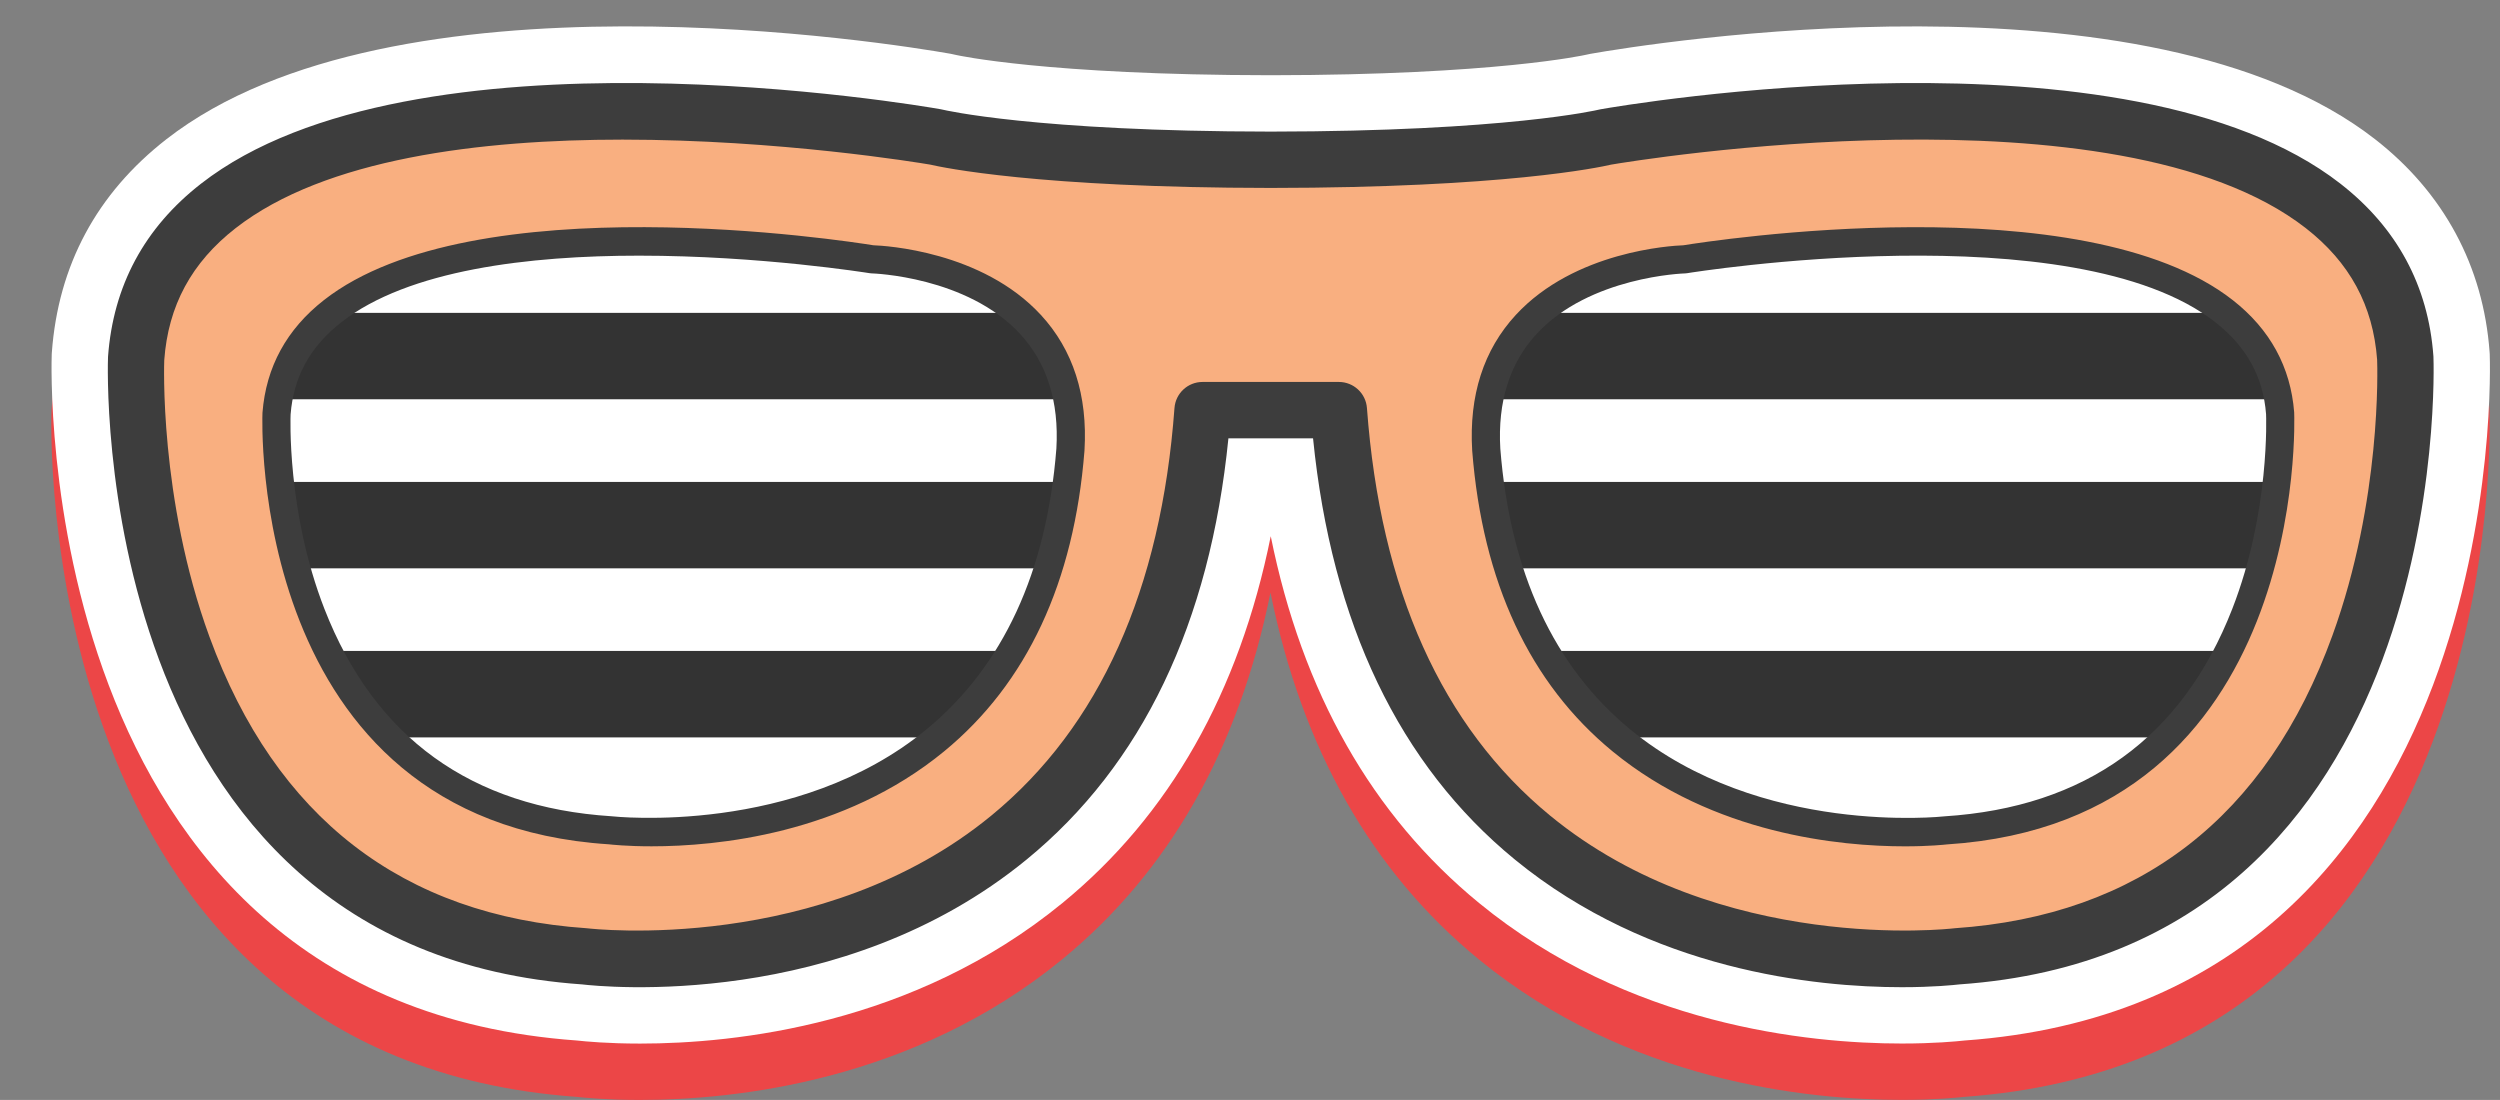 <?xml version="1.0" encoding="utf-8"?>
<!-- Generator: Adobe Illustrator 22.0.1, SVG Export Plug-In . SVG Version: 6.00 Build 0)  -->
<svg version="1.1" xmlns="http://www.w3.org/2000/svg" xmlns:xlink="http://www.w3.org/1999/xlink" x="0px" y="0px"
	 viewBox="0 0 177.482 78.088" enable-background="new 0 0 177.482 78.088" xml:space="preserve">
<rect x="0" y="0" width="177.482" height="78.088" fill="#808080" stroke="none"/>
<g id="BACKGROUND">
</g>
<g id="OBJECTS">
	<g id="XMLID_223_">
		<g id="XMLID_248_">
			<path fill="#EC4647" d="M176.735,29.146c-0.001-0.012-0.002-0.024-0.002-0.036c-0.002-0.023-0.006-0.1-0.008-0.122
				c-0.442-6.082-3.254-11.306-8.131-15.104c-16.133-12.568-51.675-6.77-55.697-6.063c-0.133,0.024-0.277,0.056-0.337,0.071
				c-0.062,0.015-6.396,1.436-22.359,1.449C74.257,9.329,67.92,7.914,67.914,7.914c-0.154-0.04-0.31-0.073-0.444-0.096
				c-3.999-0.704-39.536-6.505-55.674,6.065c-4.947,3.853-7.684,8.954-8.135,15.158c-0.003,0.037-0.004,0.073-0.006,0.109
				C3.634,29.61,2.03,75.087,40.944,77.87c0.619,0.069,2.213,0.218,4.479,0.218c6.739,0,19.413-1.319,29.982-9.979
				c7.597-6.225,12.556-14.965,14.79-26.041c2.233,11.076,7.192,19.816,14.79,26.041c10.591,8.679,23.35,9.975,30.013,9.975
				c2.283,0,3.884-0.151,4.446-0.214C178.41,75.083,176.756,29.606,176.735,29.146z"/>
		</g>
		<g id="XMLID_247_">
			<path fill="#FFFFFF" d="M176.753,25.146c-0.001-0.012-0.002-0.024-0.002-0.036c-0.002-0.023-0.006-0.1-0.008-0.122
				c-0.442-6.082-3.254-11.306-8.131-15.104c-16.133-12.568-51.675-6.77-55.697-6.063c-0.133,0.024-0.277,0.056-0.337,0.071
				c-0.062,0.015-6.396,1.436-22.359,1.449C74.275,5.329,67.938,3.914,67.932,3.914c-0.154-0.04-0.31-0.073-0.444-0.096
				c-3.999-0.704-39.536-6.505-55.674,6.065c-4.947,3.854-7.684,8.954-8.135,15.158c-0.003,0.037-0.004,0.073-0.006,0.109
				c-0.02,0.459-1.624,45.936,37.29,48.719c0.619,0.069,2.213,0.218,4.479,0.218c6.739,0,19.413-1.319,29.982-9.979
				c7.597-6.225,12.556-14.965,14.79-26.041c2.233,11.076,7.192,19.816,14.79,26.041c10.591,8.679,23.35,9.975,30.013,9.975
				c2.283,0,3.884-0.151,4.446-0.214C178.428,71.083,176.774,25.606,176.753,25.146z"/>
		</g>
		<g id="XMLID_243_">
			<path fill="#F9AF80" d="M170.759,25.423c-1.847-25.391-56.78-15.696-56.78-15.696s-6.407,1.601-23.766,1.615
				c-17.358-0.015-23.765-1.615-23.765-1.615S11.513,0.033,9.667,25.423c0,0-1.846,40.162,31.853,42.47
				c0,0,40.624,5.078,43.855-38.777h4.829h0.018h4.829c3.232,43.855,43.856,38.777,43.856,38.777
				C172.606,65.586,170.759,25.423,170.759,25.423z M75.992,31.922c-2.406,30.564-32.648,27.025-32.648,27.025
				c-25.086-1.609-23.711-29.6-23.711-29.6C21.008,11.652,61.902,18.41,61.902,18.41S76.776,18.726,75.992,31.922z M138.161,58.947
				c0,0-30.241,3.539-32.647-27.025c-0.783-13.195,14.091-13.512,14.091-13.512s40.895-6.758,42.269,10.938
				C161.873,29.347,163.248,57.338,138.161,58.947z"/>
		</g>
		<g id="XMLID_239_">
			<g id="XMLID_242_">
				<path fill="#333333" d="M158.237,46.213h-48.539c1.479,2.492,3.249,4.507,5.178,6.135h38.974
					C155.703,50.487,157.138,48.381,158.237,46.213z"/>
			</g>
			<g id="XMLID_241_">
				<path fill="#333333" d="M105.767,34.213c0.296,2.241,0.754,4.276,1.341,6.135h53.365c0.622-2.249,0.976-4.365,1.171-6.135
					H105.767z"/>
			</g>
			<g id="XMLID_240_">
				<path fill="#333333" d="M161.744,28.347c-0.441-2.566-1.768-4.575-3.699-6.135H109.2c-1.639,1.435-2.961,3.412-3.477,6.135
					H161.744z"/>
			</g>
		</g>
		<g id="XMLID_230_">
			<g id="XMLID_238_">
				<path fill="#333333" d="M23.269,46.213c1.1,2.169,2.534,4.274,4.388,6.135h38.974c1.929-1.628,3.699-3.643,5.178-6.135H23.269z"
					/>
			</g>
			<g id="XMLID_232_">
				<path fill="#333333" d="M19.862,34.213c0.195,1.77,0.549,3.886,1.17,6.135h53.366c0.587-1.858,1.045-3.894,1.341-6.135H19.862z"
					/>
			</g>
			<g id="XMLID_231_">
				<path fill="#333333" d="M19.762,28.347h56.021c-0.517-2.723-1.839-4.699-3.477-6.135H23.461
					C21.529,23.772,20.203,25.782,19.762,28.347z"/>
			</g>
		</g>
		<g id="XMLID_227_">
			<path fill="#3D3D3D" d="M135.016,70.084c-6.114,0-17.841-1.172-27.478-9.068c-8.194-6.714-13.007-16.766-14.321-29.899h-6.008
				c-1.314,13.134-6.127,23.186-14.321,29.899c-13.163,10.785-30.221,9.027-31.558,8.87C6.141,67.435,7.65,25.753,7.669,25.332
				c0.366-5.046,2.587-9.164,6.603-12.292C29.33,1.31,65.273,7.489,66.796,7.758c0.046,0.008,0.092,0.018,0.137,0.029
				c0.058,0.014,6.497,1.542,23.282,1.556c16.781-0.014,23.221-1.541,23.284-1.557c0.042-0.01,0.089-0.021,0.132-0.028
				c1.522-0.269,37.466-6.447,52.522,5.282c4.017,3.128,6.237,7.246,6.601,12.238c0.001,0.018,0.002,0.036,0.003,0.054
				c0.02,0.421,1.527,42.103-33.662,44.554C138.737,69.928,137.252,70.084,135.016,70.084z M44.197,9.912
				c-10.047,0-21.11,1.329-27.47,6.285c-3.127,2.437-4.785,5.502-5.066,9.372c-0.001,0.042-0.389,9.805,3.212,19.646
				c4.695,12.829,13.706,19.788,26.783,20.684c0.037,0.002,0.074,0.006,0.111,0.011c0.162,0.019,16.55,1.896,28.614-8.012
				c7.676-6.305,12.049-16.037,12.999-28.928c0.076-1.045,0.946-1.854,1.994-1.854h9.676c1.048,0,1.918,0.809,1.994,1.854
				c0.95,12.891,5.323,22.623,12.999,28.928c12.063,9.909,28.454,8.028,28.616,8.012c0.036-0.005,0.074-0.009,0.109-0.011
				c13.114-0.898,22.138-7.893,26.82-20.788c3.489-9.608,3.192-19.045,3.172-19.572c-0.288-3.855-1.945-6.912-5.066-9.343
				c-13.417-10.452-47.717-4.779-49.314-4.508c-0.84,0.196-7.593,1.642-24.166,1.655c-16.576-0.014-23.329-1.459-24.17-1.655
				C65.206,11.545,55.326,9.912,44.197,9.912z"/>
		</g>
		<g id="XMLID_226_">
			<path fill="#3D3D3D" d="M135.238,60.084c-4.594,0-13.588-0.851-20.759-6.743c-5.876-4.829-9.229-12.009-9.963-21.341
				c0-0.006-0.001-0.013-0.001-0.018c-0.232-3.908,0.81-7.146,3.096-9.624c4.183-4.533,11.057-4.915,11.897-4.945
				c1.871-0.302,28.392-4.424,39.008,3.898c2.64,2.068,4.104,4.746,4.354,7.961c0.016,0.317,1.127,29.021-24.645,30.675
				C138.085,59.962,136.977,60.084,135.238,60.084z M106.512,31.854c0.691,8.764,3.8,15.474,9.237,19.941
				c9.231,7.586,22.168,6.173,22.296,6.159c10.012-0.644,16.866-5.593,20.426-14.716c2.7-6.921,2.407-13.773,2.403-13.842
				c-0.205-2.641-1.381-4.78-3.591-6.513c-10.091-7.908-37.243-3.532-37.516-3.487c-0.046,0.008-0.094,0.013-0.141,0.014
				c-0.067,0.001-6.773,0.206-10.553,4.312C107.178,25.782,106.316,28.518,106.512,31.854z"/>
		</g>
		<g id="XMLID_224_">
			<path fill="#3D3D3D" d="M46.262,60.082c-1.755,0-2.878-0.123-3.034-0.142C17.509,58.292,18.62,29.588,18.634,29.299
				c0.252-3.243,1.716-5.921,4.356-7.989c10.617-8.323,37.136-4.2,39.009-3.898c0.84,0.03,7.714,0.412,11.896,4.945
				c2.287,2.479,3.329,5.716,3.096,9.624c0,0.006-0.001,0.013-0.001,0.018c-0.734,9.332-4.087,16.512-9.963,21.341
				C59.864,59.226,50.88,60.082,46.262,60.082z M45.371,18.15c-7.767,0-16.373,0.99-21.148,4.733
				c-2.21,1.732-3.385,3.872-3.592,6.541c-0.002,0.04-0.295,6.893,2.405,13.813c3.559,9.123,10.413,14.072,20.373,14.711
				c0.183,0.022,13.147,1.418,22.361-6.164c5.43-4.469,8.534-11.175,9.225-19.932c0.196-3.336-0.666-6.071-2.563-8.132
				c-3.779-4.105-10.485-4.311-10.552-4.312c-0.046-0.001-0.094-0.006-0.141-0.014C61.595,19.373,54.002,18.15,45.371,18.15z"/>
		</g>
	</g>
</g>
<g id="DESIGNED_BY_FREEPIK">
</g>
</svg>
